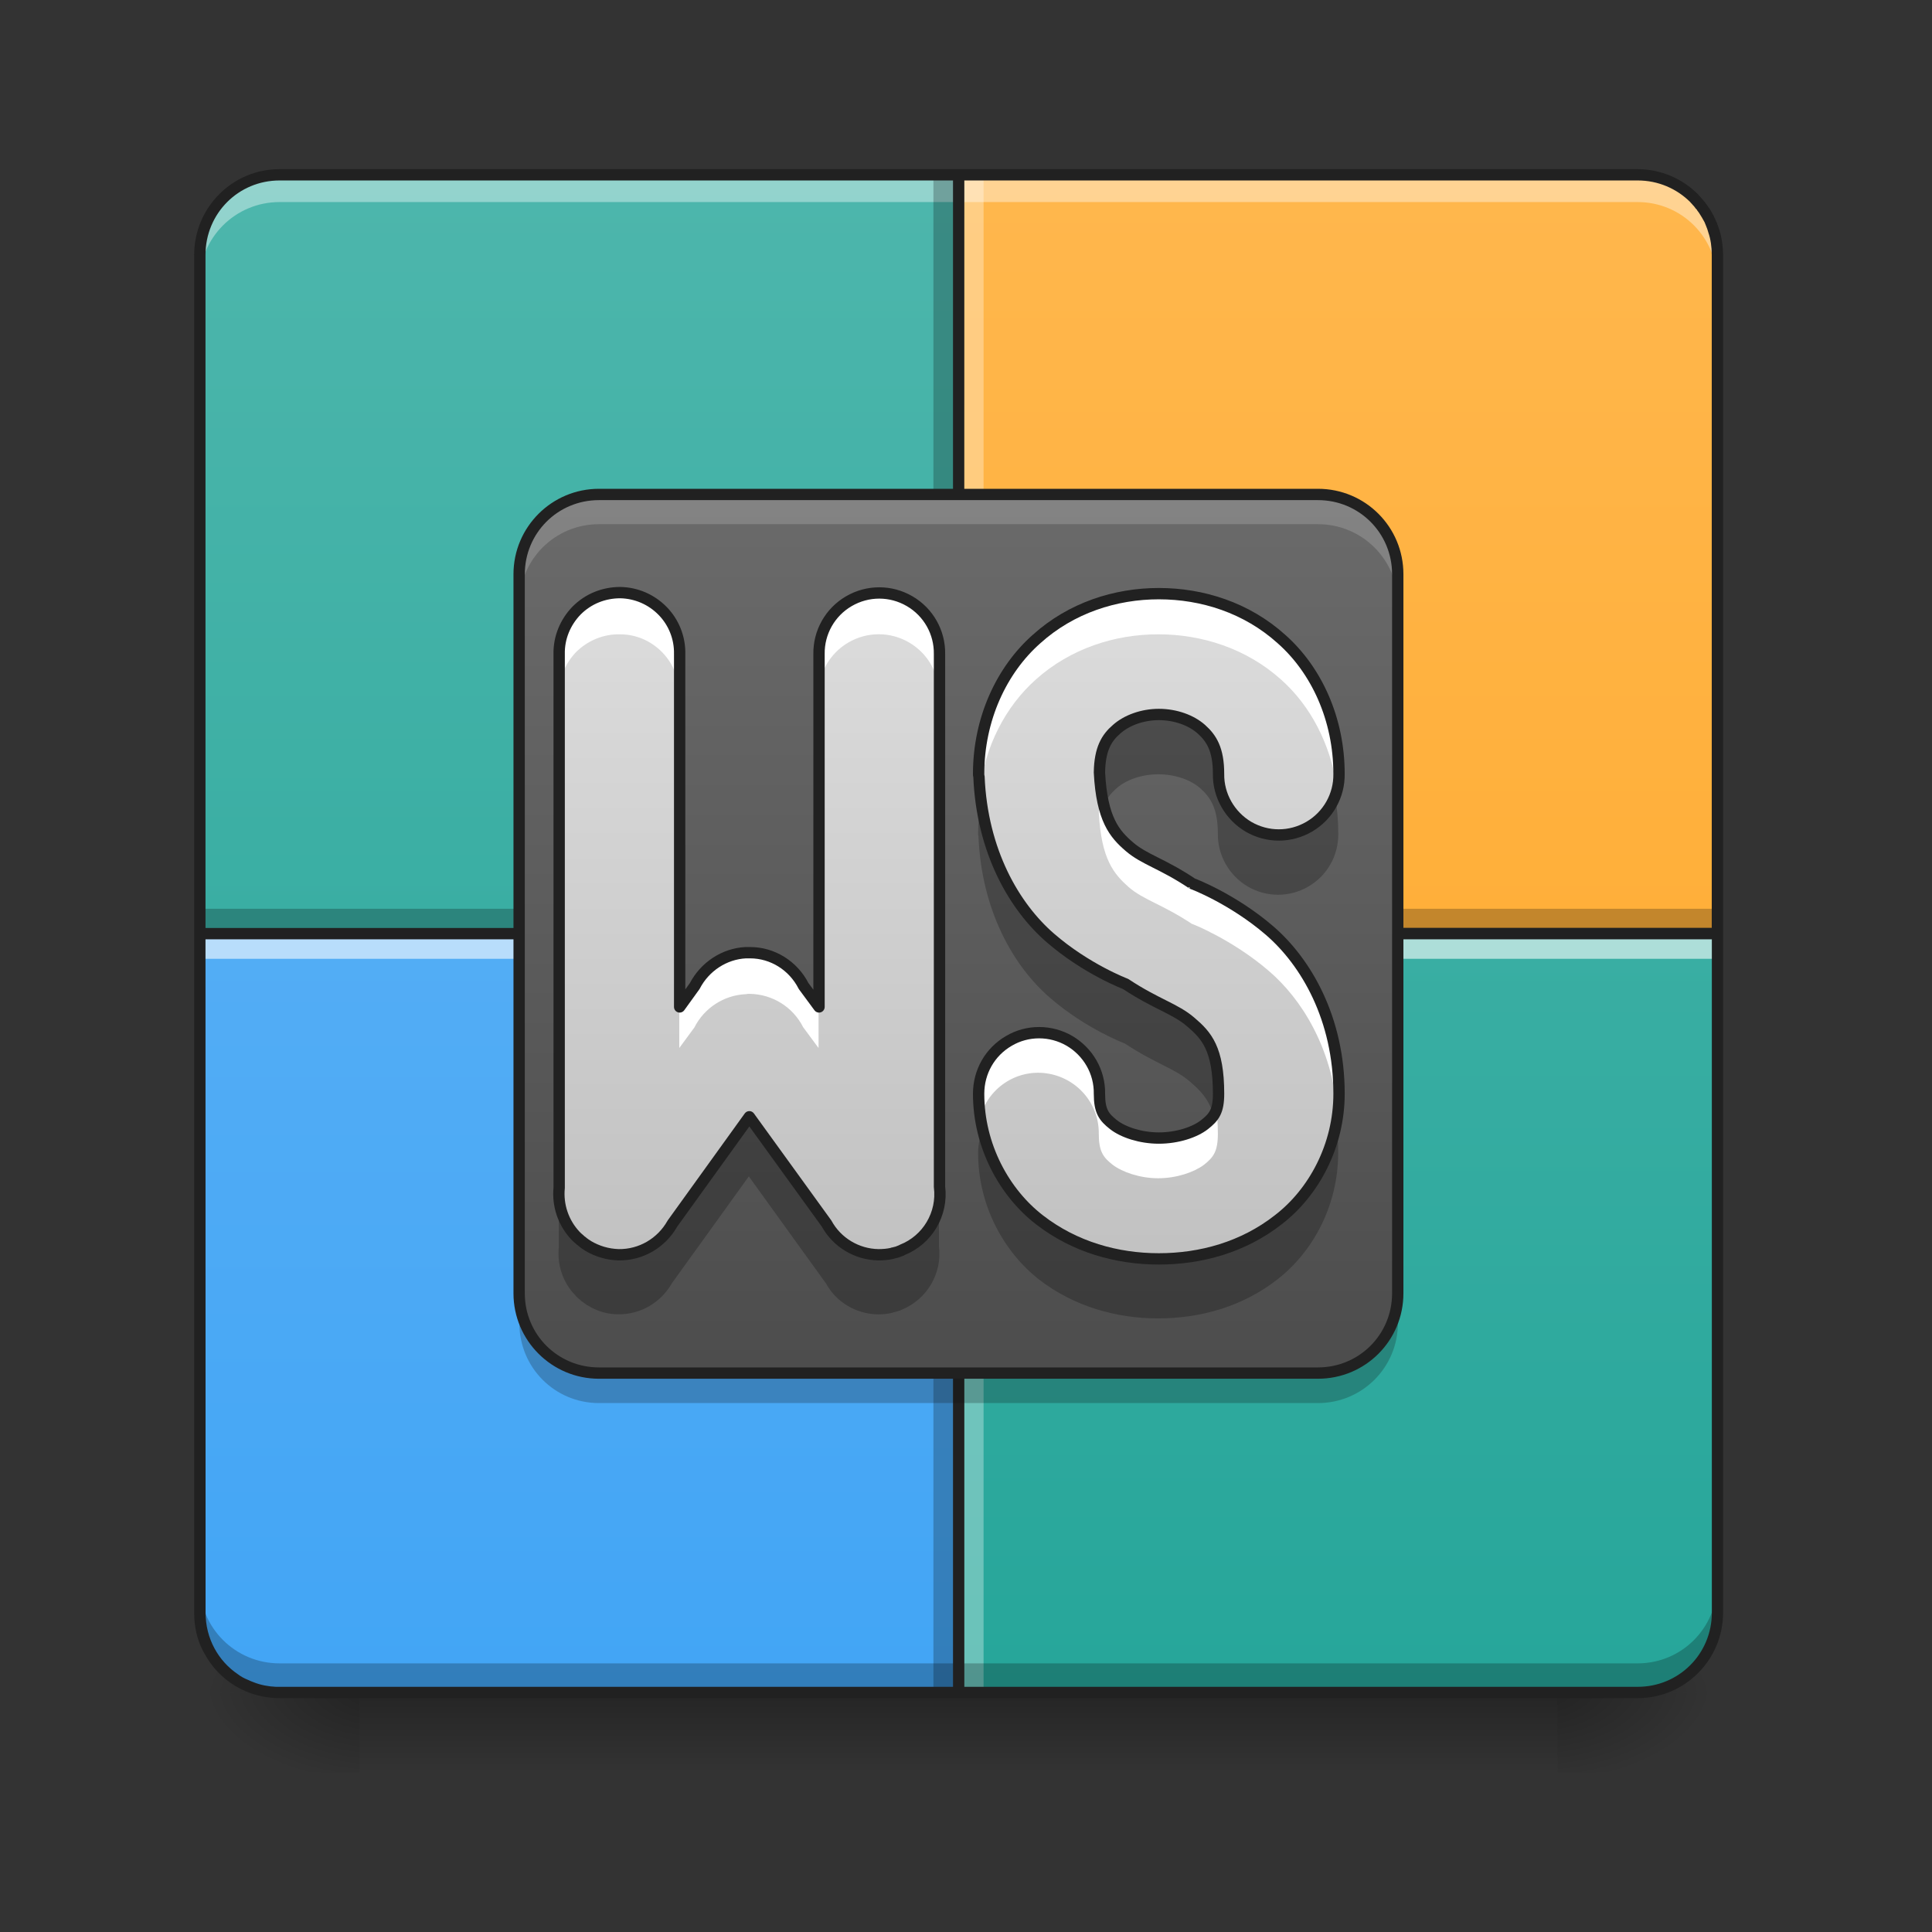 <svg height="22" viewBox="0 0 22 22" width="22" xmlns="http://www.w3.org/2000/svg" xmlns:xlink="http://www.w3.org/1999/xlink"><rect x="0" y="0" width="22" height="22" fill="#333333" stroke="none"/><linearGradient id="a" gradientUnits="userSpaceOnUse" x1="10.915" x2="10.915" y1="19.273" y2="20.183"><stop offset="0" stop-opacity=".275"/><stop offset="1" stop-opacity="0"/></linearGradient><linearGradient id="b"><stop offset="0" stop-opacity=".314"/><stop offset=".222" stop-opacity=".275"/><stop offset="1" stop-opacity="0"/></linearGradient><radialGradient id="c" cx="450.909" cy="189.579" gradientTransform="matrix(0 -.054 -.097 -0 35.84 43.722)" gradientUnits="userSpaceOnUse" r="21.167" xlink:href="#b"/><radialGradient id="d" cx="450.909" cy="189.579" gradientTransform="matrix(-0 .054 .097 0 -14.01 -5.175)" gradientUnits="userSpaceOnUse" r="21.167" xlink:href="#b"/><radialGradient id="e" cx="450.909" cy="189.579" gradientTransform="matrix(-0 -.054 .097 -0 -14.01 43.722)" gradientUnits="userSpaceOnUse" r="21.167" xlink:href="#b"/><radialGradient id="f" cx="450.909" cy="189.579" gradientTransform="matrix(0 .054 -.097 0 35.84 -5.175)" gradientUnits="userSpaceOnUse" r="21.167" xlink:href="#b"/><linearGradient id="g"><stop offset="0" stop-color="#26a69a"/><stop offset="1" stop-color="#4db6ac"/></linearGradient><linearGradient id="h" gradientUnits="userSpaceOnUse" x1="7.277" x2="7.277" xlink:href="#g" y1="19.273" y2="1.991"/><linearGradient id="i" gradientUnits="userSpaceOnUse" x1="7.277" x2="7.277" y1="19.273" y2="1.991"><stop offset="0" stop-color="#ffa726"/><stop offset="1" stop-color="#ffb74d"/></linearGradient><linearGradient id="j" gradientUnits="userSpaceOnUse" x1="6.822" x2="6.822" xlink:href="#g" y1="19.273" y2="1.991"/><linearGradient id="k" gradientTransform="matrix(0 .043 .043 0 9.522 -.283)" gradientUnits="userSpaceOnUse" x1="455.083" x2="52.917" y1="-62.834" y2="-62.834"><stop offset="0" stop-color="#42a5f5"/><stop offset="1" stop-color="#64b5f6"/></linearGradient><linearGradient id="l" gradientUnits="userSpaceOnUse" x1="11.37" x2="11.37" y1="19.273" y2="1.991"><stop offset="0" stop-color="#424242"/><stop offset="1" stop-color="#757575"/></linearGradient><linearGradient id="m"><stop offset="0" stop-color="#bdbdbd"/><stop offset="1" stop-color="#e0e0e0"/></linearGradient><linearGradient id="n" gradientUnits="userSpaceOnUse" x1="13.189" x2="13.189" xlink:href="#m" y1="15.635" y2="5.629"/><linearGradient id="o" gradientUnits="userSpaceOnUse" x1="8.186" x2="8.186" xlink:href="#m" y1="15.635" y2="5.629"/><path d="m4.094 19.207h13.645v1.008h-13.645zm0 0" fill="url(#a)"/><path d="m17.738 19.273h1.816v-.91h-1.816zm0 0" fill="url(#c)"/><path d="m4.094 19.273h-1.82v.91h1.82zm0 0" fill="url(#d)"/><path d="m4.094 19.273h-1.82v-.91h1.82zm0 0" fill="url(#e)"/><path d="m17.738 19.273h1.816v.91h-1.816zm0 0" fill="url(#f)"/><path d="m10.914 10.633v8.641h7.734c.504 0 .906-.406.906-.91v-7.73zm0 0" fill="url(#h)"/><path d="m10.914 1.992v8.641h8.641v-7.73c0-.504-.402-.91-.906-.91zm0 0" fill="url(#i)"/><path d="m10.914 10.633v-8.641h-7.73c-.504 0-.91.406-.91.91v7.73zm0 0" fill="url(#j)"/><path d="m2.273 10.348h17.281v.227h-17.281zm0 0" fill-opacity=".235"/><path d="m2.273 3.211v-.332c0-.504.406-.91.91-.91h15.465c.504 0 .906.406.906.91v.332c0-.504-.402-.91-.906-.91h-15.465c-.504 0-.91.406-.91.91zm0 0" fill="#fff" fill-opacity=".392"/><path d="m2.273 10.633h8.641v8.641h-7.73c-.504 0-.91-.406-.91-.91zm0 0" fill="url(#k)"/><path d="m10.629 19.273v-17.281h.23v17.281zm0 0" fill-opacity=".235"/><path d="m10.973 19.273v-17.281h.227v17.281zm0 0" fill="#fff" fill-opacity=".314"/><path d="m2.273 10.688h17.281v.23h-17.281zm0 0" fill="#fff" fill-opacity=".588"/><path d="m2.273 18.031v.332c0 .504.406.91.91.91h15.465c.504 0 .906-.406.906-.91v-.332c0 .504-.402.91-.906.91h-15.465c-.504 0-.91-.406-.91-.91zm0 0" fill-opacity=".235"/><path d="m10.852 1.926h-7.668c-.539 0-.973.438-.973.977v15.461c0 .152.031.297.094.422.008.016.016.031.023.043.164.305.484.508.855.508h15.465c.535 0 .973-.434.973-.973v-15.461c0-.086-.012-.168-.031-.246-.004-.02-.012-.039-.02-.062v-.004c-.004-.008-.008-.016-.008-.023-.004-.004-.004-.012-.008-.016 0 0 0-.004 0-.008-.004-.008-.008-.016-.012-.023 0-.004-.004-.012-.008-.02-.004-.004-.004-.008-.004-.012-.004-.004-.004-.008-.008-.012-.004-.004-.004-.012-.008-.02-.004-.008-.008-.016-.012-.02-.004-.008-.008-.016-.012-.023-.004-.004-.008-.012-.012-.02-.008-.012-.016-.027-.027-.039 0-.004-.004-.008-.008-.012-.004-.008-.012-.016-.02-.027-.008-.012-.016-.023-.027-.035-.012-.012-.02-.023-.031-.035-.012-.012-.02-.023-.031-.035-.176-.176-.422-.285-.688-.285zm-7.668.129h7.668v8.512h-8.512v-7.664c0-.473.375-.848.844-.848zm7.797 0h7.668c.234 0 .445.094.598.246.008.012.02.02.027.031.008.008.02.02.027.031.004.008.012.016.02.023 0 .004.004.004.004.008.008.012.016.02.023.031.023.035.043.07.062.105.012.027.02.051.031.078.004.012.008.027.012.039.027.078.039.164.039.254v7.664h-8.512zm-8.641 8.641h8.512v8.512h-7.668c-.016 0-.027 0-.043 0-.086-.004-.172-.02-.25-.051-.023-.008-.051-.02-.074-.031-.039-.016-.074-.035-.105-.059-.227-.152-.371-.41-.371-.703zm8.641 0h8.512v7.668c0 .469-.375.844-.844.844h-7.668zm0 0" fill="#212121"/><path d="m6.82 5.629h8.188c.504 0 .91.406.91.91v8.188c0 .5-.406.91-.91.91h-8.188c-.5 0-.906-.41-.906-.91v-8.188c0-.504.406-.91.906-.91zm0 0" fill="url(#l)"/><path d="m6.82 5.629c-.504 0-.906.406-.906.91v.34c0-.504.402-.91.906-.91h8.188c.504 0 .91.406.91.91v-.34c0-.504-.406-.91-.91-.91zm0 0" fill="#d7d7d7" fill-opacity=".235"/><path d="m6.82 15.977c-.504 0-.906-.406-.906-.91v-.34c0 .504.402.91.906.91h8.188c.504 0 .91-.406.91-.91v.34c0 .504-.406.91-.91.91zm0 0" fill="#0f0f0f" fill-opacity=".235"/><path d="m6.82 5.566c-.535 0-.973.434-.973.973v8.188c0 .539.438.973.973.973h8.188c.539 0 .973-.434.973-.973v-8.188c0-.539-.434-.973-.973-.973zm0 .129h8.188c.469 0 .844.375.844.844v8.188c0 .469-.375.844-.844.844h-8.188c-.469 0-.844-.375-.844-.844v-8.188c0-.469.375-.844.844-.844zm0 0" fill="#212121"/><path d="m13.188 6.762c-.492 0-.996.16-1.391.516-.398.352-.66.91-.66 1.535 0 .012 0 .02.004.031.035.852.402 1.48.812 1.836.41.355.855.523.855.523.348.23.566.281.742.434.18.152.316.305.316.816 0 .199-.051.266-.16.352-.109.086-.309.152-.52.152-.207 0-.406-.066-.516-.152-.109-.086-.16-.152-.16-.352.004-.25-.129-.477-.34-.602-.215-.125-.48-.125-.691 0-.215.125-.344.352-.344.602 0 .594.293 1.125.691 1.434.402.312.887.445 1.359.445.477 0 .961-.133 1.359-.445.402-.309.691-.84.691-1.434 0-.855-.375-1.5-.793-1.859-.418-.359-.879-.535-.875-.531-.344-.23-.547-.273-.719-.422-.168-.145-.312-.312-.34-.844.004-.27.082-.395.195-.492.113-.102.293-.168.48-.168.191 0 .371.066.484.168.113.102.195.227.195.508-.004.246.129.477.34.602.215.125.477.125.691 0 .215-.125.344-.355.34-.602 0-.625-.258-1.184-.656-1.535-.395-.355-.898-.516-1.395-.516zm0 0" fill="url(#n)"/><path d="m13.188 6.762c-.492 0-.996.16-1.391.516-.398.352-.66.91-.66 1.535 0 .012 0 .02.004.031 0 .062.004.121.012.18.059-.523.297-.98.645-1.289.395-.352.898-.512 1.391-.512.496 0 1 .16 1.395.512.336.297.57.738.641 1.246.012-.055.02-.109.016-.168 0-.625-.258-1.184-.656-1.535-.395-.355-.898-.516-1.395-.516zm-.652 2.281c-.012.059-.023.129-.023.215.027.527.172.695.34.844.172.148.375.191.719.418-.004-.004.457.176.875.535.375.32.719.875.781 1.602.008-.066.012-.137.012-.203 0-.855-.375-1.5-.793-1.859-.418-.359-.879-.535-.875-.531-.344-.23-.547-.273-.719-.422-.141-.121-.262-.258-.316-.598zm-.723 2.715c-.379.008-.68.316-.676.695 0 .094.008.188.023.277.086-.336.41-.555.754-.508s.602.34.598.688c0 .203.051.27.16.355.109.082.309.152.516.152.211 0 .41-.07.52-.152.109-.086.16-.152.16-.355 0-.113-.008-.207-.02-.289-.023.082-.07.129-.141.184-.109.086-.309.152-.52.152-.207 0-.406-.066-.516-.152-.109-.086-.16-.152-.16-.352 0-.188-.07-.367-.203-.496-.133-.133-.312-.203-.496-.199zm0 0" fill="#fff"/><path d="m13.188 8.141c-.188 0-.367.066-.48.168-.113.098-.191.223-.195.496.008.152.027.273.051.375.035-.086.086-.145.145-.199.113-.102.293-.164.48-.164.191 0 .371.062.484.164.113.102.195.23.195.512-.004.246.129.477.34.602.215.125.477.125.691 0 .215-.125.344-.355.34-.602 0-.148-.012-.293-.039-.43-.117.312-.441.5-.77.438-.328-.059-.566-.348-.562-.684 0-.281-.082-.406-.195-.508-.113-.102-.293-.168-.484-.168zm-2.023 1c-.016.117-.027.23-.027.352 0 .012 0 .02.004.031.035.852.402 1.48.812 1.836s.855.523.855.523c.348.23.566.281.742.434.113.098.211.191.266.379.035-.055.051-.125.051-.238 0-.512-.137-.664-.316-.816-.176-.152-.395-.203-.742-.434 0 .004-.445-.168-.855-.523-.363-.312-.688-.836-.789-1.543zm4.051 3.617c-.078.469-.332.875-.668 1.137-.398.312-.883.441-1.359.441-.473 0-.957-.129-1.359-.441-.305-.238-.543-.602-.641-1.023-.035.082-.051.172-.051.258 0 .598.293 1.125.691 1.438.402.312.887.445 1.359.445.477 0 .961-.133 1.359-.445.402-.312.691-.84.691-1.438 0-.129-.008-.254-.023-.371zm0 0" fill-opacity=".235"/><path d="m306.88-57.651c-11.453 0-23.18 3.727-32.361 11.999-9.272 8.181-15.362 21.18-15.362 35.724 0 .273 0 .455.091.727.818 19.816 9.363 34.451 18.907 42.723s19.907 12.181 19.907 12.181c8.09 5.363 13.181 6.545 17.271 10.09 4.181 3.545 7.363 7.09 7.363 18.998 0 4.636-1.182 6.181-3.727 8.181-2.545 2-7.181 3.545-12.09 3.545-4.818 0-9.454-1.545-11.999-3.545-2.545-2-3.727-3.545-3.727-8.181.091-5.818-3-11.09-7.908-13.999-5-2.909-11.181-2.909-16.089 0-5 2.909-7.999 8.181-7.999 13.999 0 13.817 6.818 26.179 16.089 33.36 9.363 7.272 20.634 10.363 31.633 10.363 11.09 0 22.362-3.091 31.633-10.363 9.363-7.181 16.089-19.544 16.089-33.36 0-19.907-8.726-34.906-18.453-43.269-9.726-8.363-20.453-12.453-20.362-12.362-7.999-5.363-12.726-6.363-16.726-9.817-3.909-3.363-7.272-7.272-7.908-19.634.091-6.272 1.909-9.181 4.545-11.453 2.636-2.363 6.818-3.909 11.181-3.909 4.454 0 8.636 1.545 11.272 3.909 2.636 2.363 4.545 5.272 4.545 11.817-.091 5.727 3 11.09 7.908 13.999 5 2.909 11.09 2.909 16.089 0 5-2.909 7.999-8.272 7.908-13.999 0-14.544-5.999-27.543-15.271-35.724-9.181-8.272-20.907-11.999-32.451-11.999zm0 0" fill="none" stroke="#212121" stroke-linecap="round" stroke-linejoin="round" stroke-width="3" transform="matrix(.043 0 0 .043 0 9.239)"/><path d="m7.059 6.75c-.188 0-.363.07-.496.203-.129.133-.203.309-.199.496v6.074c-.02.199.047.398.188.547.012.012.027.027.043.039.008.008.016.016.023.02.008.008.016.012.023.02.016.012.031.023.047.031 0 0 .004.004.004.004.105.062.223.098.348.102.254.004.488-.133.613-.355l.875-1.215.879 1.215c.117.215.344.352.59.355.051 0 .105-.004.156-.016.004-.004.008-.004.012-.004.016-.004.031-.008.047-.012.012-.004.027-.012.039-.016.008 0 .012-.004.016-.008.289-.113.465-.41.426-.719v-6.062c.004-.246-.125-.477-.34-.602-.215-.125-.477-.125-.691 0s-.344.355-.34.602v4.016l-.176-.238c-.117-.23-.352-.379-.609-.379-.012 0-.027 0-.039 0-.004 0-.004 0-.008 0-.246.012-.469.16-.582.379l-.172.238v-4.016c.004-.184-.066-.359-.191-.488-.129-.133-.301-.207-.484-.211zm0 0" fill="url(#o)"/><path d="m7.059 6.75c-.188 0-.363.07-.496.203-.129.133-.203.309-.199.496v.469c-.004-.184.07-.363.199-.496.133-.129.309-.203.496-.199.184 0 .355.074.484.207.125.129.195.305.191.488v-.469c.004-.184-.066-.359-.191-.488-.129-.133-.301-.207-.484-.211zm2.934.004c-.375.008-.676.316-.672.695v.469c-.004-.246.125-.477.34-.602s.477-.125.691 0c.215.125.344.355.34.602v-.469c.004-.188-.07-.363-.203-.496-.129-.129-.309-.203-.496-.199zm-1.457 4.094c-.012 0-.027 0-.039 0-.004 0-.004 0-.008 0-.246.012-.469.16-.582.379l-.172.238v.469l.172-.234c.113-.223.336-.367.582-.379h.008c.012-.004.027-.004.039-.004.258.004.492.148.609.379l.176.238v-.469l-.176-.238c-.117-.23-.352-.379-.609-.379zm2.156 2.664v.164c.008-.055.008-.109 0-.164zm-4.328.012c-.004.047-.004.094 0 .141zm0 0" fill="#fff"/><path d="m8.527 12.715-.875 1.211c-.125.223-.359.363-.613.359-.125-.004-.242-.039-.348-.105h-.004c-.016-.012-.031-.02-.047-.031-.008-.008-.016-.012-.023-.02-.008-.008-.016-.012-.023-.02-.016-.012-.031-.027-.043-.039 0-.004 0-.004 0-.004-.105-.109-.172-.25-.188-.402v.539c-.02.203.047.402.188.547.012.016.027.027.043.043.008.004.016.012.023.02.008.004.016.012.023.016.016.012.031.023.047.035h.004c.105.066.223.102.348.102.254.004.488-.133.613-.355l.875-1.215.879 1.219c.117.215.344.348.59.352.051 0 .105-.004.156-.016.004 0 .008 0 .012-.004.016-.004.031-.008.047-.012.012-.004.027-.008.039-.012.008-.004.012-.008.016-.008.289-.117.465-.414.426-.723v-.52c-.027.25-.191.465-.426.559-.004.004-.008.004-.016.008-.012.004-.027.008-.039.012-.016.008-.031.012-.047.016-.004 0-.008 0-.012 0-.051.012-.105.02-.156.02-.246-.004-.473-.141-.59-.355zm0 0" fill-opacity=".235"/><path d="m164.257-57.924c-4.363 0-8.454 1.636-11.544 4.727-3 3.091-4.727 7.181-4.636 11.544v141.35c-.455 4.636 1.091 9.272 4.363 12.726.273.273.636.636 1.0.909.182.182.364.364.545.455.182.182.364.273.545.455.364.273.727.545 1.091.727 0 0 .091.091.091.091 2.454 1.454 5.181 2.273 8.09 2.363 5.909.091 11.363-3.091 14.271-8.272l20.362-28.27 20.453 28.27c2.727 5 7.999 8.181 13.726 8.272 1.182 0 2.454-.091 3.636-.364.091-.091.182-.091.273-.091.364-.091.727-.182 1.091-.273.273-.091.636-.273.909-.364.182 0 .273-.091.364-.182 6.727-2.636 10.817-9.545 9.908-16.726v-141.077c.091-5.727-2.909-11.09-7.908-13.999-5-2.909-11.09-2.909-16.089 0-5 2.909-7.999 8.272-7.908 13.999v93.446l-4.091-5.545c-2.727-5.363-8.181-8.817-14.18-8.817-.273 0-.636 0-.909 0-.091 0-.091 0-.182 0-5.727.273-10.908 3.727-13.544 8.817l-4 5.545v-93.446c.091-4.272-1.545-8.363-4.454-11.363-3-3.091-6.999-4.818-11.272-4.909zm0 0" fill="none" stroke="#212121" stroke-linecap="round" stroke-linejoin="round" stroke-width="3" transform="matrix(.043 0 0 .043 0 9.239)"/></svg>